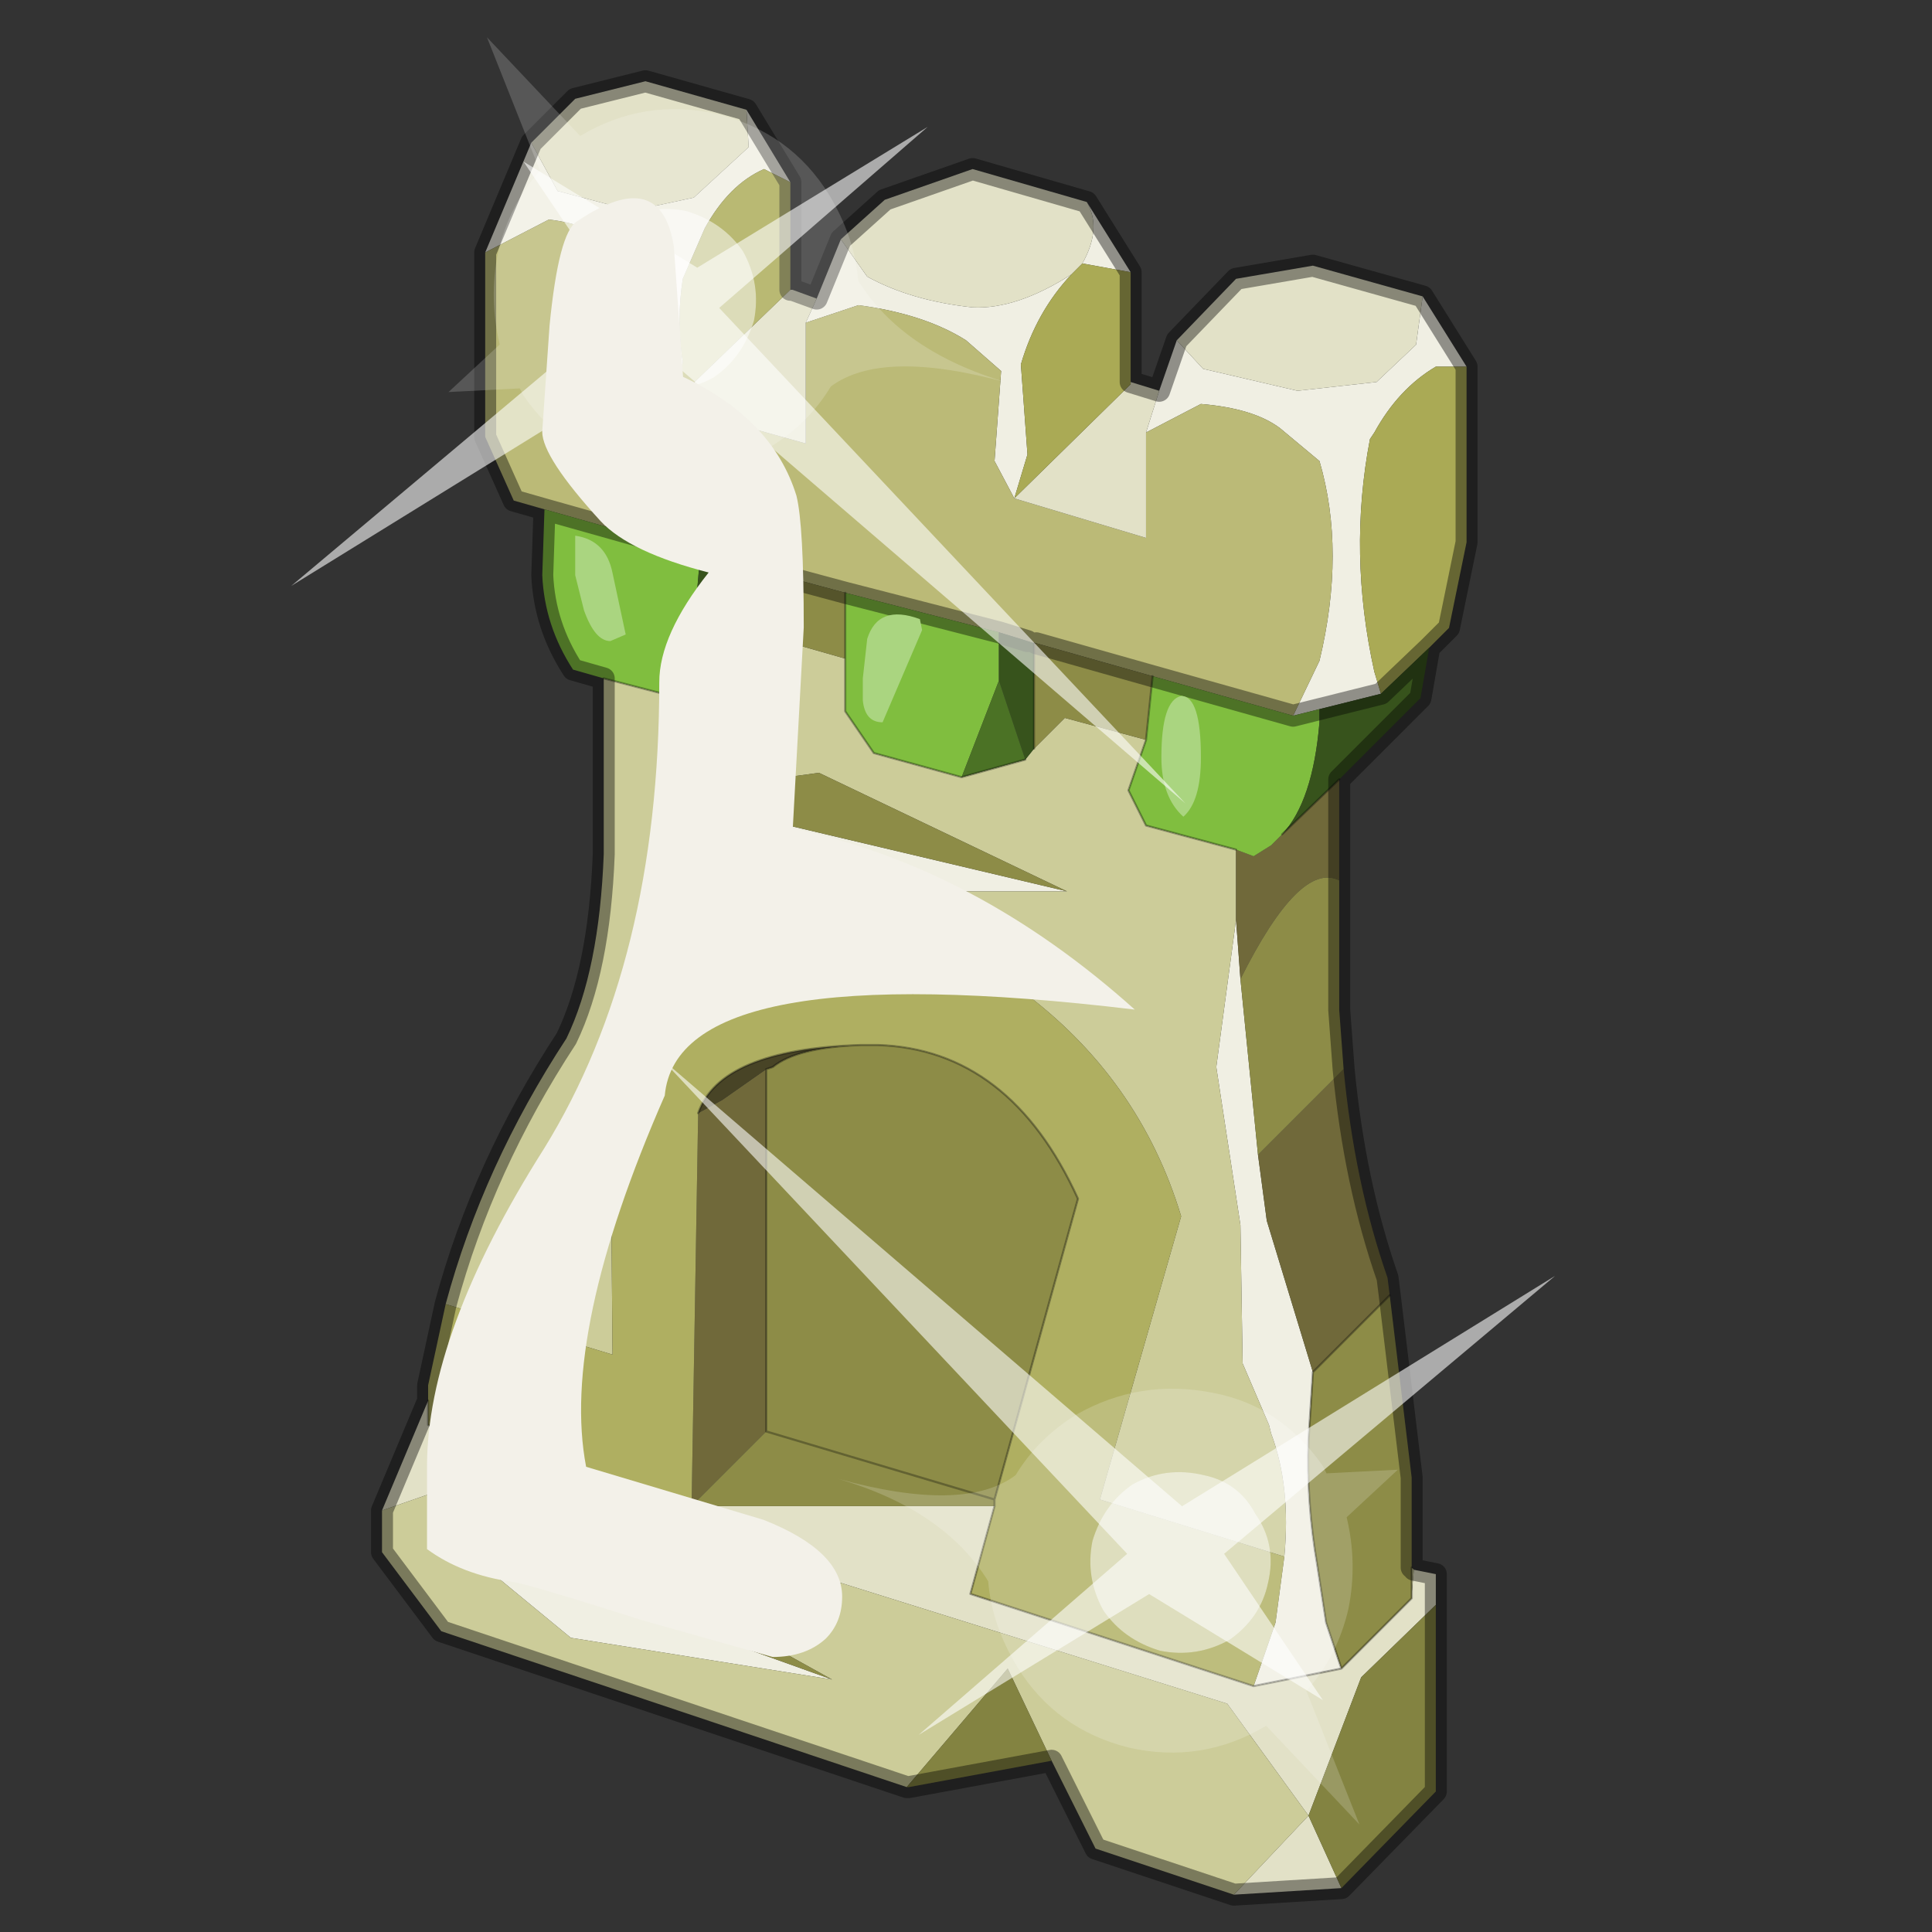<?xml version="1.0" encoding="UTF-8" standalone="no"?>
<svg xmlns:xlink="http://www.w3.org/1999/xlink" height="440.0px" width="440.0px" xmlns="http://www.w3.org/2000/svg">
  <rect width="100%" height="100%" fill="#333333" stroke="none"/>
  <g transform="matrix(10.0, 0.0, 0.0, 10.0, 0.0, 0.0)">
    <use height="44.0" transform="matrix(1.0, 0.0, 0.0, 1.0, 0.0, 0.0)" width="44.0" xlink:href="#shape0"/>
    <use height="20.95" transform="matrix(0.833, 0.0, 0.0, 0.833, 15.05, 24.1)" width="24.45" xlink:href="#sprite0"/>
    <use height="20.95" transform="matrix(-0.833, 0.0, 0.0, -0.833, 27.0, 18.3)" width="24.45" xlink:href="#sprite0"/>
    <use height="39.9" transform="matrix(0.833, 0.0, 0.0, 0.833, 9.725, 4.5)" width="19.35" xlink:href="#sprite1"/>
  </g>
  <defs>
    <g id="shape0" transform="matrix(1.0, 0.0, 0.0, 1.0, 0.0, 0.0)">
      <path d="M44.0 44.0 L0.0 44.0 0.0 0.0 44.0 0.0 44.0 44.0" fill="#43adca" fill-opacity="0.0" fill-rule="evenodd" stroke="none"/>
      <path d="M11.05 5.75 L12.1 3.25 12.7 4.35 14.4 4.8 15.8 4.5 17.05 3.35 17.0 2.5 18.0 4.15 17.4 3.85 Q16.6 4.2 16.05 5.2 L15.55 6.35 Q15.4 7.3 15.55 8.25 L15.3 9.2 15.3 9.15 14.95 8.4 14.95 6.7 13.9 5.5 Q13.35 5.1 12.5 5.0 L11.05 5.75 M18.6 6.8 L19.15 5.45 19.75 6.3 Q20.75 6.85 22.15 7.0 23.15 7.05 24.4 6.25 23.6 7.1 23.25 8.3 L23.4 10.35 23.1 11.35 22.65 10.5 22.8 8.45 22.0 7.75 Q21.05 7.15 19.55 6.95 L18.35 7.35 18.6 6.8 M24.75 4.6 L25.75 6.2 24.65 6.0 Q25.1 5.2 24.75 4.6 M26.4 8.9 L26.8 7.75 27.4 8.4 29.55 8.9 31.35 8.7 32.25 7.85 32.4 6.75 33.4 8.35 32.7 8.35 Q31.85 8.85 31.3 9.85 L31.2 10.0 Q30.7 12.6 31.3 15.3 L31.45 15.8 30.05 16.15 29.45 16.3 30.05 15.05 Q30.65 12.55 30.05 10.5 L29.15 9.75 Q28.55 9.3 27.35 9.2 L26.1 9.85 26.4 8.9 M28.55 38.4 L29.05 36.95 29.25 35.45 Q29.4 33.85 28.95 32.65 L28.9 32.45 28.3 31.05 28.25 27.9 27.7 24.3 28.15 20.95 28.25 22.3 28.65 26.3 28.85 27.8 29.9 31.25 29.8 32.8 Q29.75 34.2 30.0 35.65 L30.2 36.95 30.55 38.0 28.55 38.4 M24.3 20.3 L18.1 20.3 15.0 18.1 24.3 20.3 M18.95 38.25 L13.0 37.3 10.45 35.2 18.95 38.25" fill="#f0efe3" fill-rule="evenodd" stroke="none"/>
      <path d="M12.4 11.6 L11.7 11.4 11.05 9.95 11.05 5.75 12.5 5.0 Q13.35 5.1 13.9 5.5 L14.95 6.7 14.95 8.4 15.3 9.15 15.3 9.2 15.3 9.25 18.35 10.1 18.35 7.35 19.55 6.95 Q21.05 7.15 22.0 7.75 L22.8 8.45 22.65 10.5 23.1 11.35 26.1 12.25 26.1 9.85 27.35 9.2 Q28.55 9.3 29.15 9.75 L30.05 10.5 Q30.65 12.55 30.05 15.05 L29.45 16.3 26.25 15.4 23.6 14.65 23.55 14.65 23.4 14.6 22.75 14.4 19.25 13.5 16.65 12.8 16.15 12.6 15.95 12.6 12.4 11.6 M23.1 11.35 L23.05 11.35 23.1 11.35" fill="#bbba77" fill-rule="evenodd" stroke="none"/>
      <path d="M12.1 3.25 L13.1 2.25 14.7 1.85 17.0 2.5 17.05 3.35 15.8 4.5 14.4 4.8 12.7 4.35 12.1 3.25 M18.0 6.6 L18.05 6.6 18.6 6.8 18.35 7.35 18.35 10.1 15.3 9.25 15.3 9.2 18.0 6.6 M19.15 5.45 L20.15 4.55 22.15 3.85 24.75 4.6 Q25.1 5.2 24.65 6.0 L24.4 6.25 Q23.15 7.05 22.15 7.0 20.75 6.85 19.75 6.3 L19.15 5.45 M25.75 8.7 L26.4 8.9 26.1 9.85 26.1 12.25 23.1 11.35 25.75 8.75 25.75 8.7 M26.8 7.75 L28.15 6.35 29.9 6.05 32.4 6.75 32.25 7.85 31.35 8.7 29.55 8.9 27.4 8.4 26.8 7.75 M32.2 35.75 L32.7 35.85 32.7 36.55 31.0 38.2 29.8 41.35 30.55 43.0 28.1 43.15 29.8 41.35 27.95 38.8 11.15 33.55 8.7 34.4 9.75 31.9 9.75 32.45 15.75 34.3 22.65 34.3 22.1 36.3 28.55 38.4 30.55 38.0 32.15 36.4 32.15 36.3 32.2 35.75" fill="#e2e1c7" fill-rule="evenodd" stroke="none"/>
      <path d="M18.0 4.15 L18.0 6.6 15.3 9.2 15.55 8.25 Q15.4 7.3 15.55 6.35 L16.05 5.2 Q16.6 4.2 17.4 3.85 L18.0 4.15 M25.75 6.2 L25.75 8.7 25.75 8.75 23.1 11.35 23.4 10.35 23.25 8.3 Q23.6 7.1 24.4 6.25 L24.65 6.0 25.75 6.2 M33.4 8.35 L33.4 12.35 33.0 14.3 32.55 14.75 31.45 15.8 31.3 15.3 Q30.7 12.6 31.2 10.0 L31.3 9.85 Q31.85 8.85 32.7 8.35 L33.4 8.35" fill="#aaaa55" fill-rule="evenodd" stroke="none"/>
      <path d="M32.15 35.7 L32.2 35.75 32.15 36.3 32.15 35.7 M28.1 43.15 L24.95 42.1 23.95 40.1 22.95 38.0 20.65 40.7 10.05 37.15 8.7 35.35 8.7 34.4 11.15 33.55 27.95 38.8 29.8 41.35 28.1 43.15 M10.15 29.7 Q11.0 26.55 12.9 23.65 13.65 22.1 13.75 19.45 L13.75 18.85 13.75 15.45 15.1 15.8 16.35 15.7 16.65 15.35 17.5 14.5 19.25 15.0 19.25 16.2 19.9 17.15 21.9 17.7 23.35 17.3 23.55 17.05 24.25 16.35 26.1 16.85 25.7 18.0 26.1 18.8 28.15 19.35 28.15 20.95 27.7 24.3 28.25 27.9 28.3 31.05 28.9 32.45 28.95 32.65 Q29.4 33.85 29.25 35.45 L25.05 34.15 26.9 27.7 Q25.95 24.55 23.25 22.55 20.05 21.35 16.4 22.05 14.55 22.85 13.9 24.85 L13.95 30.85 10.15 29.7 M23.1 11.35 L23.05 11.35 23.1 11.35 M15.0 18.1 L18.1 20.3 24.3 20.3 18.65 17.6 15.0 18.1 M10.45 35.2 L13.0 37.3 18.95 38.25 13.45 35.2 10.45 35.2" fill="#cccc99" fill-rule="evenodd" stroke="none"/>
      <path d="M30.5 17.75 L30.5 20.05 Q29.6 19.6 28.25 22.3 L28.15 20.95 28.15 19.35 28.55 19.5 28.95 19.25 29.2 19.0 30.5 17.75 M30.6 24.35 Q30.85 26.95 31.6 29.1 L31.65 29.5 29.9 31.25 28.85 27.8 28.65 26.3 30.6 24.35 M17.45 24.35 L17.45 32.6 15.75 34.3 15.9 25.35 16.45 25.05 17.45 24.35" fill="#70693a" fill-rule="evenodd" stroke="none"/>
      <path d="M30.5 20.05 L30.5 23.0 30.6 24.35 28.65 26.3 28.25 22.3 Q29.6 19.6 30.5 20.05 M31.65 29.5 L32.15 33.65 32.15 35.7 32.15 36.3 32.15 36.4 30.55 38.0 30.2 36.95 30.0 35.65 Q29.75 34.2 29.8 32.8 L29.9 31.25 31.65 29.5 M16.65 12.8 L19.25 13.5 19.25 15.0 17.5 14.5 16.65 15.35 16.65 12.8 M23.55 14.65 L23.6 14.65 26.25 15.4 26.1 16.85 24.25 16.35 23.55 17.05 23.55 14.65 M19.6 23.8 L20.0 23.8 Q23.0 23.9 24.55 27.3 L22.65 34.15 17.45 32.6 22.65 34.15 22.65 34.3 15.75 34.3 17.45 32.6 17.45 24.35 17.6 24.3 Q18.15 23.85 19.6 23.8 M15.0 18.1 L18.65 17.6 24.3 20.3 15.0 18.1 M10.45 35.2 L13.45 35.2 18.95 38.25 10.45 35.2" fill="#8d8c47" fill-rule="evenodd" stroke="none"/>
      <path d="M19.6 23.8 Q18.15 23.85 17.6 24.3 L17.45 24.35 16.45 25.05 15.9 25.35 Q16.4 23.9 19.6 23.8" fill="#484426" fill-rule="evenodd" stroke="none"/>
      <path d="M9.75 31.9 L9.75 31.55 10.15 29.7 13.95 30.85 13.9 24.85 Q14.55 22.85 16.4 22.05 20.05 21.35 23.25 22.55 25.95 24.55 26.9 27.7 L25.05 34.15 29.25 35.45 29.05 36.95 28.55 38.4 22.1 36.3 22.65 34.3 22.65 34.15 24.55 27.3 Q23.0 23.9 20.0 23.8 L19.6 23.8 Q16.4 23.9 15.9 25.35 L15.75 34.3 9.75 32.45 9.75 31.9" fill="#afaf61" fill-rule="evenodd" stroke="none"/>
      <path d="M32.7 36.55 L32.7 40.8 30.55 43.0 29.8 41.35 31.0 38.2 32.7 36.55 M23.95 40.1 L20.7 40.7 20.65 40.7 22.95 38.0 23.95 40.1" fill="#838341" fill-rule="evenodd" stroke="none"/>
      <path d="M13.75 15.45 L13.05 15.25 Q12.4 14.25 12.35 13.1 L12.4 11.6 15.95 12.6 15.85 13.75 15.1 15.8 13.75 15.45 M19.25 13.5 L22.75 14.4 22.75 15.5 21.9 17.7 19.9 17.15 19.25 16.2 19.25 15.0 19.25 13.5 M26.25 15.4 L29.45 16.3 30.05 16.15 30.05 16.45 Q29.9 18.25 29.2 19.0 L28.95 19.25 28.55 19.5 28.15 19.35 26.1 18.8 25.7 18.0 26.1 16.85 26.25 15.4" fill="#80be3f" fill-rule="evenodd" stroke="none"/>
      <path d="M32.55 14.75 L32.35 15.9 30.5 17.75 29.2 19.0 Q29.9 18.25 30.05 16.45 L30.05 16.15 31.45 15.8 32.55 14.75 M15.95 12.6 L16.15 12.6 16.65 12.8 16.65 15.35 16.35 15.7 15.85 13.75 15.95 12.6 M22.75 14.4 L23.4 14.6 23.55 14.65 23.55 17.05 23.35 17.3 22.75 15.5 22.75 14.4" fill="#37531c" fill-rule="evenodd" stroke="none"/>
      <path d="M15.85 13.75 L16.35 15.7 15.1 15.8 15.85 13.75 M21.9 17.7 L22.75 15.5 23.35 17.3 21.9 17.7" fill="#4b7225" fill-rule="evenodd" stroke="none"/>
      <path d="M12.4 11.6 L11.7 11.4 11.05 9.95 11.05 5.75 12.1 3.25 13.1 2.25 14.7 1.85 17.0 2.5 18.0 4.15 18.0 6.6 18.05 6.6 18.6 6.8 19.15 5.45 20.15 4.55 22.15 3.85 24.75 4.6 25.75 6.2 25.75 8.7 26.4 8.9 26.8 7.75 28.15 6.35 29.9 6.05 32.4 6.75 33.4 8.35 33.4 12.35 33.0 14.3 32.55 14.75 32.35 15.9 30.5 17.75 30.5 20.05 30.5 23.0 30.6 24.35 Q30.85 26.95 31.6 29.1 L31.65 29.5 32.15 33.65 32.15 35.7 M32.2 35.75 L32.7 35.85 32.7 36.55 32.7 40.8 30.55 43.0 28.1 43.15 24.95 42.1 23.95 40.1 20.7 40.7 20.65 40.7 10.05 37.15 8.7 35.35 8.7 34.4 9.75 31.9 9.75 31.55 10.15 29.7 Q11.0 26.55 12.9 23.65 13.65 22.1 13.75 19.45 L13.75 18.85 13.75 15.45 13.05 15.25 Q12.4 14.25 12.35 13.1 L12.4 11.6 15.95 12.6 16.15 12.6 16.65 12.8 19.25 13.5 22.75 14.4 23.4 14.6 M23.6 14.65 L26.25 15.4 29.45 16.3 M30.05 16.15 L29.45 16.3 M30.05 16.15 L31.45 15.8 32.55 14.75" fill="none" stroke="#000000" stroke-linecap="round" stroke-linejoin="round" stroke-opacity="0.4" stroke-width="0.5"/>
      <path d="M16.35 15.7 L16.65 15.35 16.65 12.8 M19.25 15.0 L19.25 13.5 M19.25 15.0 L19.25 16.2 19.9 17.15 21.9 17.7 M13.75 15.45 L15.1 15.8 16.35 15.7 M22.65 34.15 L24.55 27.3 Q23.0 23.9 20.0 23.8 L19.6 23.8 Q18.15 23.85 17.6 24.3 L17.45 24.35 17.45 32.6 22.65 34.15 22.65 34.3 22.1 36.3 28.55 38.4 M15.9 25.35 Q16.4 23.9 19.6 23.8 M26.1 16.85 L26.25 15.4 M28.15 19.35 L26.1 18.8 25.7 18.0 26.1 16.85 M23.35 17.3 L21.9 17.7 M23.55 17.05 L23.55 14.65 M29.2 19.0 L30.5 17.75 M30.55 38.0 L30.2 36.95 30.0 35.65 Q29.75 34.2 29.8 32.8 L29.9 31.25 31.65 29.5 M32.15 36.3 L32.15 36.4 30.55 38.0 28.55 38.4 M32.15 36.3 L32.15 35.7 M15.75 34.3 L9.75 32.45 9.75 31.9" fill="none" stroke="#000000" stroke-linecap="round" stroke-linejoin="round" stroke-opacity="0.302" stroke-width="0.05"/>
      <path d="M13.9 14.6 Q13.55 14.6 13.3 13.9 L13.1 13.1 13.1 12.2 Q13.8 12.3 13.95 13.05 L14.25 14.45 13.9 14.6" fill="#aad580" fill-rule="evenodd" stroke="none"/>
      <path d="M21.0 14.35 L20.1 16.45 Q19.7 16.45 19.65 15.95 L19.65 15.45 19.75 14.55 Q20.0 13.75 20.95 14.1 L21.0 14.35" fill="#aad580" fill-rule="evenodd" stroke="none"/>
      <path d="M26.95 18.6 Q26.45 18.15 26.45 17.25 26.45 15.95 26.9 15.85 27.35 15.85 27.35 17.25 27.35 18.25 26.95 18.6" fill="#aad580" fill-rule="evenodd" stroke="none"/>
    </g>
    <g id="sprite0" transform="matrix(1.0, 0.0, 0.0, 1.0, 0.0, 0.0)">
      <use height="20.95" transform="matrix(1.0, 0.0, 0.0, 1.0, 0.0, 0.0)" width="24.45" xlink:href="#shape1"/>
    </g>
    <g id="shape1" transform="matrix(1.0, 0.0, 0.0, 1.0, 0.0, 0.0)">
      <path d="M14.85 11.4 Q15.8 11.6 16.25 12.45 16.85 13.3 16.6 14.35 16.4 15.3 15.55 15.9 14.65 16.4 13.65 16.2 12.65 15.9 12.1 15.1 11.6 14.2 11.8 13.2 12.1 12.2 12.9 11.65 13.8 11.15 14.85 11.4" fill="#ffffff" fill-opacity="0.588" fill-rule="evenodd" stroke="none"/>
      <path d="M14.85 11.4 Q13.8 11.15 12.9 11.65 12.1 12.2 11.8 13.2 11.6 14.2 12.1 15.1 12.65 15.9 13.65 16.2 14.65 16.4 15.55 15.9 16.4 15.3 16.6 14.35 16.85 13.3 16.25 12.45 15.8 11.6 14.85 11.4 M18.2 11.35 L20.15 11.25 18.75 12.55 Q19.05 13.8 18.8 15.05 18.5 16.35 17.65 17.3 L19.1 20.95 16.55 18.25 Q14.8 19.3 12.8 18.85 10.8 18.35 9.75 16.65 9.05 15.5 8.95 14.3 7.75 12.35 4.85 11.5 8.3 12.45 9.7 11.4 10.3 10.4 11.35 9.75 13.1 8.75 15.1 9.15 16.95 9.5 18.1 11.15 L18.2 11.35" fill="#ffffff" fill-opacity="0.176" fill-rule="evenodd" stroke="none"/>
      <path d="M15.4 13.55 L18.1 17.55 13.35 14.65 7.05 18.5 12.75 13.55 0.0 0.0 14.25 12.25 24.45 5.95 15.4 13.55" fill="#ffffff" fill-opacity="0.588" fill-rule="evenodd" stroke="none"/>
    </g>
    <g id="sprite1" transform="matrix(1.0, 0.0, 0.0, 1.0, 0.45, 0.0)">
      <use height="39.9" transform="matrix(1.0, 0.0, 0.0, 1.0, -0.45, 0.0)" width="19.35" xlink:href="#shape2"/>
    </g>
    <g id="shape2" transform="matrix(1.0, 0.0, 0.0, 1.0, 0.45, 0.0)">
      <path d="M4.3 8.85 Q2.7 7.1 2.7 6.4 L2.9 3.5 Q3.15 0.95 3.65 0.65 5.95 -0.9 6.3 1.35 L6.55 4.9 Q9.0 6.05 9.65 8.15 9.85 8.95 9.85 11.75 L9.55 17.25 Q14.55 18.3 18.9 22.2 6.4 20.7 6.05 24.55 3.2 31.05 3.9 34.7 L8.75 36.15 Q10.9 37.0 10.9 38.25 10.9 38.95 10.45 39.4 9.9 39.9 9.0 39.9 L5.45 38.9 Q2.3 37.9 1.9 37.85 0.5 37.65 -0.45 36.95 L-0.45 34.7 Q-0.45 31.05 2.75 26.0 5.9 20.9 5.9 13.25 5.9 11.95 7.25 10.25 5.1 9.7 4.3 8.85" fill="#f3f1e9" fill-rule="evenodd" stroke="none"/>
    </g>
  </defs>
</svg>

